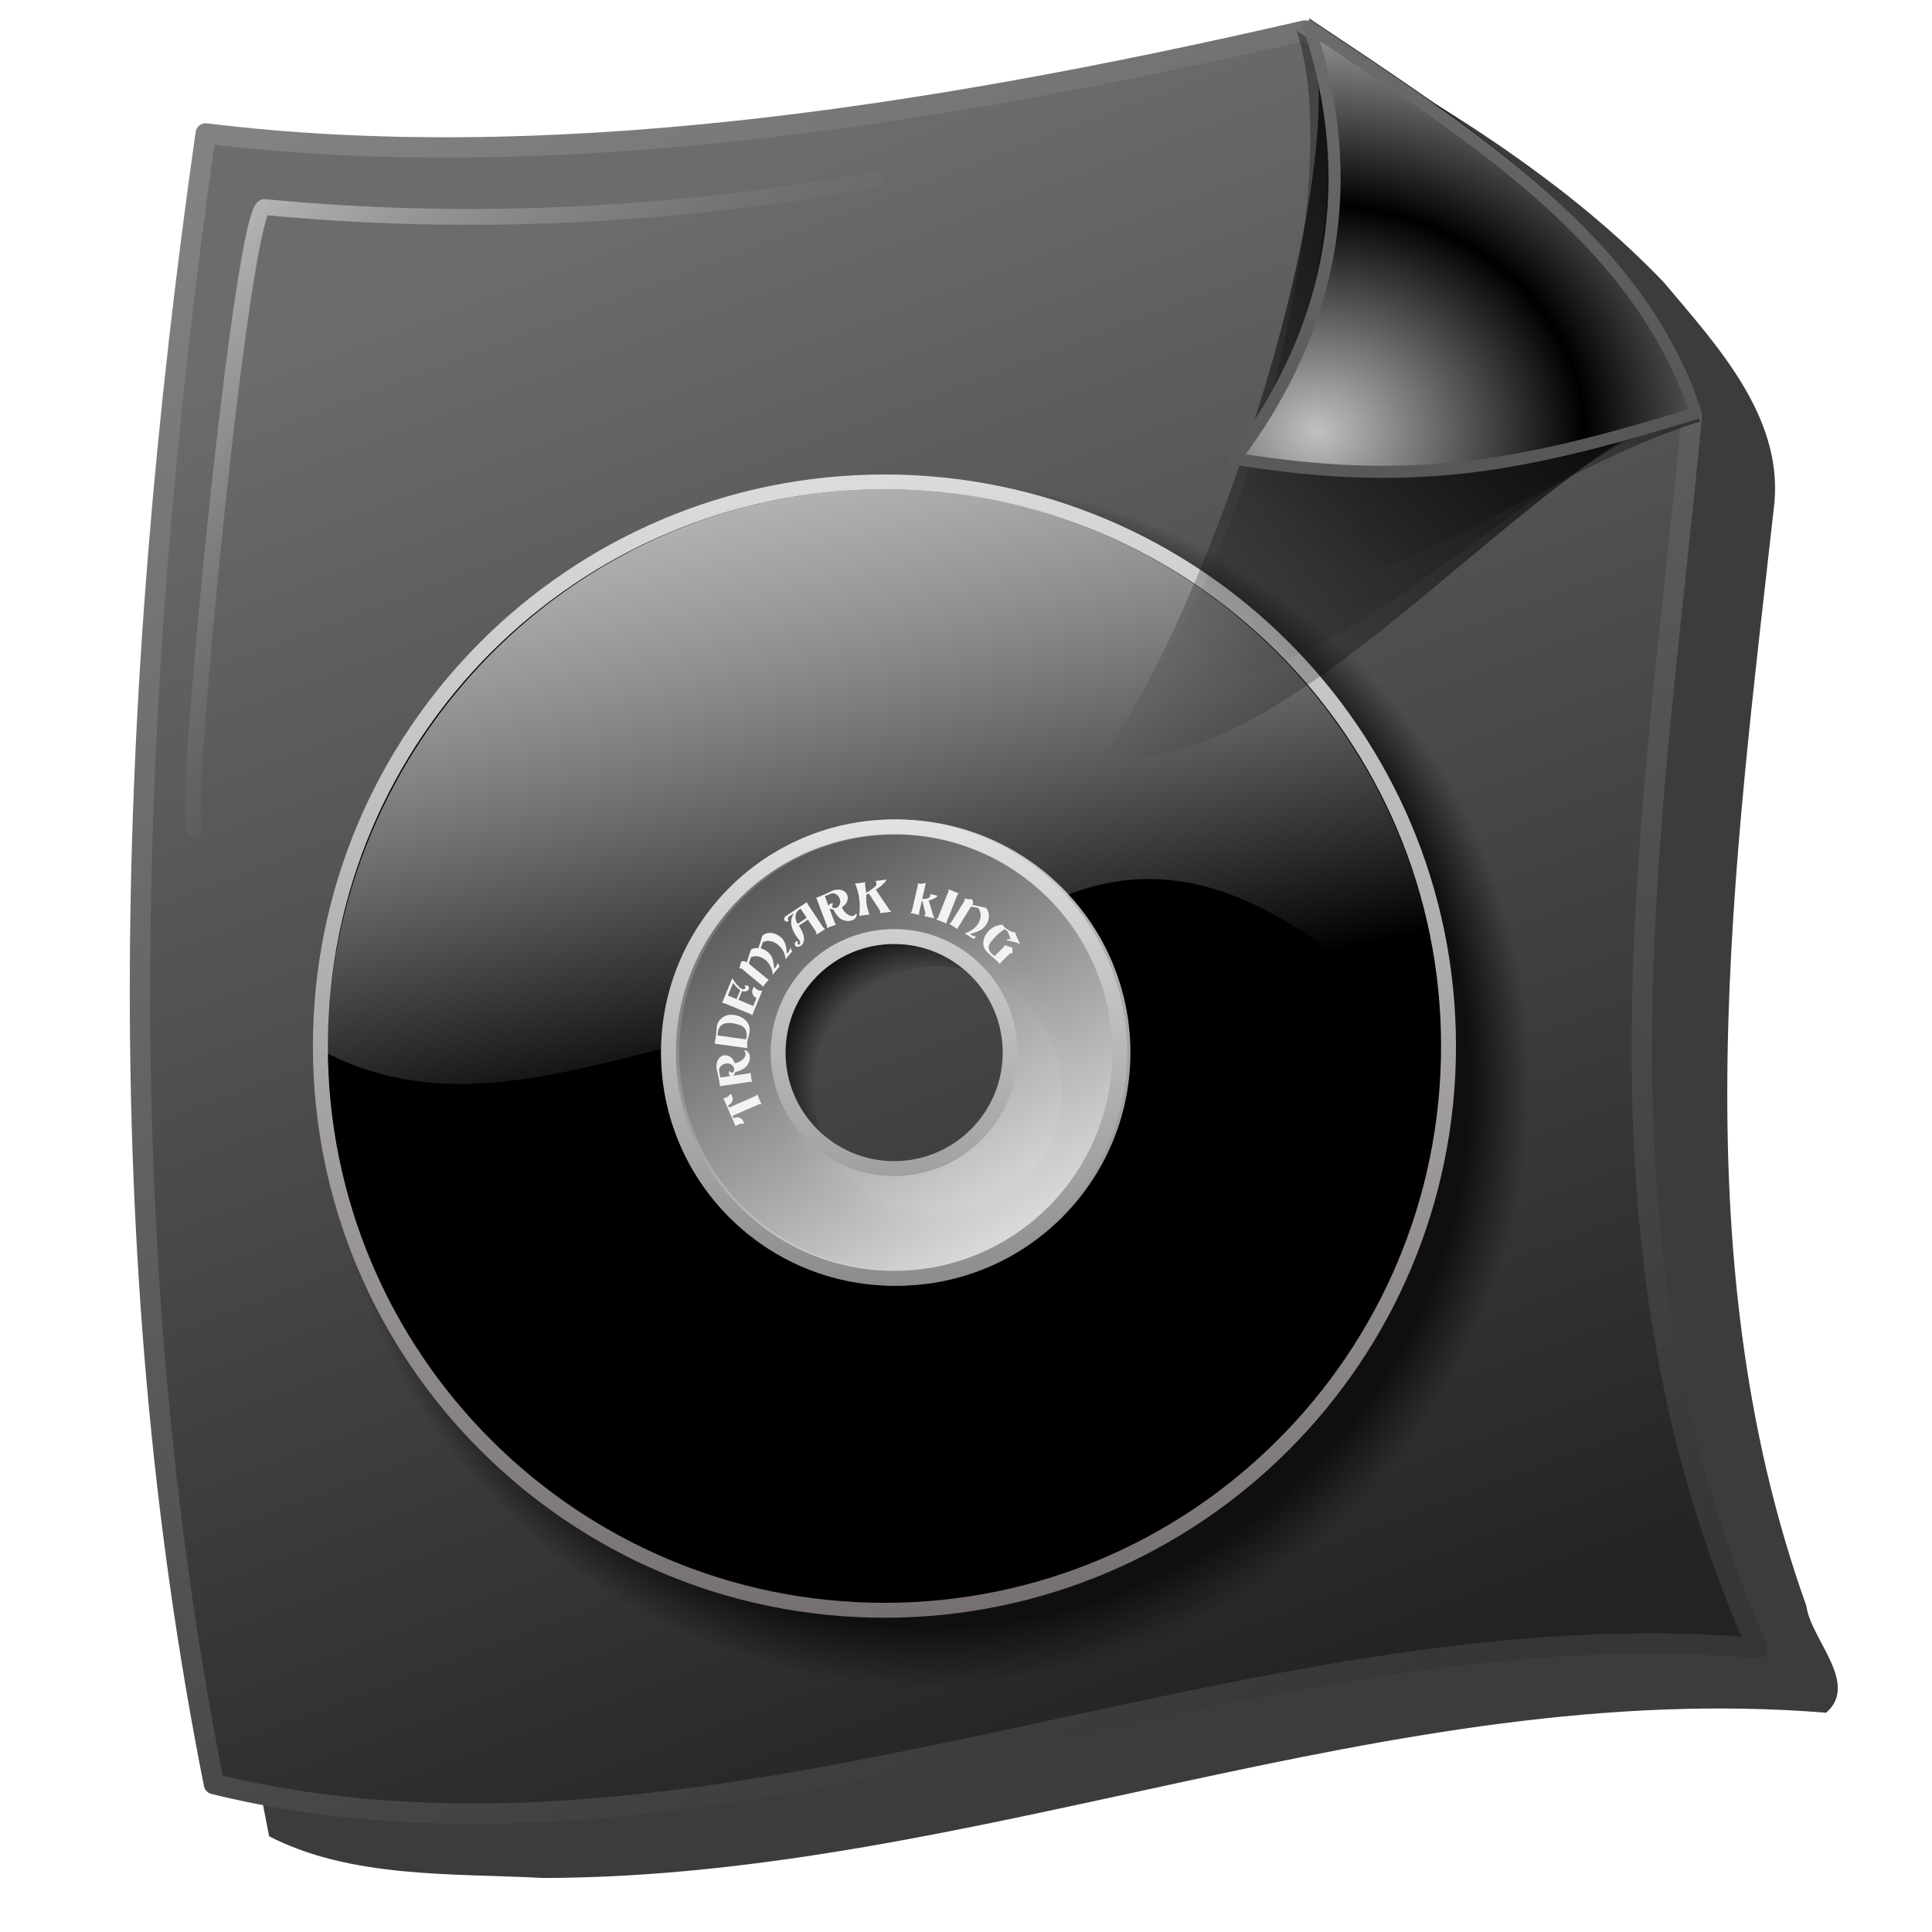 <?xml version="1.0" encoding="UTF-8" standalone="no"?>
<!-- Created with Inkscape (http://www.inkscape.org/) -->

<svg
   xmlns:dc="http://purl.org/dc/elements/1.1/"
   xmlns:cc="http://creativecommons.org/ns#"
   xmlns:rdf="http://www.w3.org/1999/02/22-rdf-syntax-ns#"
   xmlns:svg="http://www.w3.org/2000/svg"
   xmlns="http://www.w3.org/2000/svg"
   xmlns:xlink="http://www.w3.org/1999/xlink"
   xmlns:sodipodi="http://sodipodi.sourceforge.net/DTD/sodipodi-0.dtd"
   xmlns:inkscape="http://www.inkscape.org/namespaces/inkscape"
   width="256"
   inkscape:output_extension="org.inkscape.output.svg.inkscape"
   sodipodi:version="0.32"
   height="256"
   sodipodi:docname="text-x-install.svg"
   id="svg2"
   inkscape:version="0.91 r13725"
   version="1.1">
  <defs
     id="defs5">
    <linearGradient
       inkscape:collect="always"
       id="linearGradient4340">
      <stop
         id="stop4342"
         stop-color="#c3c3c3"
         stop-opacity="1" />
      <stop
         offset="1"
         id="stop4344"
         stop-color="#626262"
         stop-opacity="0" />
    </linearGradient>
    <linearGradient
       inkscape:collect="always"
       id="linearGradient4317">
      <stop
         id="stop4319"
         stop-color="#6c6c6c"
         stop-opacity="1" />
      <stop
         offset="1"
         id="stop4321"
         stop-color="#565656"
         stop-opacity="1" />
    </linearGradient>
    <linearGradient
       id="linearGradient4311"
       inkscape:collect="always">
      <stop
         id="stop4313"
         stop-color="#a8a8a8"
         stop-opacity="1"
         style="stop-color:#c1c1c1;stop-opacity:1" />
      <stop
         id="stop4315"
         offset="1"
         stop-color="black"
         stop-opacity="1" />
    </linearGradient>
    <linearGradient
       id="linearGradient3901">
      <stop
         id="stop3903"
         stop-color="#5a5a5a"
         stop-opacity="0.837" />
      <stop
         offset="1"
         id="stop3905"
         stop-color="#ffffff"
         stop-opacity="0.886" />
    </linearGradient>
    <linearGradient
       id="linearGradient3895">
      <stop
         id="stop3897"
         stop-color="#b5b5b5"
         stop-opacity="1" />
      <stop
         offset="1"
         id="stop3899"
         stop-color="#ffffff"
         stop-opacity="0" />
    </linearGradient>
    <linearGradient
       id="linearGradient3939">
      <stop
         id="stop3941"
         stop-color="#0f0f0f"
         stop-opacity="1" />
      <stop
         offset="0.185"
         id="stop3951"
         stop-color="#0f0f0f"
         stop-opacity="0" />
      <stop
         offset="0.254"
         id="stop3947"
         stop-color="#0f0f0f"
         stop-opacity="1" />
      <stop
         offset="0.9"
         id="stop3949"
         stop-color="#0f0f0f"
         stop-opacity="1" />
      <stop
         offset="1"
         id="stop3943"
         stop-color="#0f0f0f"
         stop-opacity="0" />
    </linearGradient>
    <linearGradient
       id="linearGradient3894">
      <stop
         id="stop3896"
         stop-color="#736d6d"
         stop-opacity="1" />
      <stop
         offset="1"
         id="stop3898"
         stop-color="#dedede"
         stop-opacity="1" />
    </linearGradient>
    <linearGradient
       id="linearGradient2820">
      <stop
         id="stop2822"
         stop-color="#878787"
         stop-opacity="1" />
      <stop
         offset="1"
         id="stop2824"
         stop-color="#e6e6e6"
         stop-opacity="1" />
    </linearGradient>
    <linearGradient
       inkscape:collect="always"
       gradientTransform="matrix(1.044,0,0,1.044,-18.324,-13.443)"
       xlink:href="#linearGradient3901"
       id="linearGradient3133"
       y1="94.41"
       x1="104.51"
       y2="174.3"
       gradientUnits="userSpaceOnUse"
       x2="155.73" />
    <linearGradient
       inkscape:collect="always"
       gradientTransform="matrix(1.044,0,0,1.044,-18.324,-13.443)"
       xlink:href="#linearGradient2820"
       id="linearGradient3135"
       y1="180.35"
       x1="134.95"
       y2="84.73"
       gradientUnits="userSpaceOnUse"
       x2="134.95" />
    <linearGradient
       inkscape:collect="always"
       gradientTransform="matrix(1.032,0,0,1.044,-15.384,-12.674)"
       xlink:href="#linearGradient3895"
       id="linearGradient3138"
       y1="21.894"
       x1="119.32"
       y2="128.8"
       gradientUnits="userSpaceOnUse"
       x2="142.84" />
    <linearGradient
       inkscape:collect="always"
       gradientTransform="matrix(1.044,0,0,1.044,-17.06,-14.074)"
       xlink:href="#linearGradient3894"
       id="linearGradient3141"
       y1="242.08"
       x1="136.17"
       y2="19.972"
       gradientUnits="userSpaceOnUse"
       x2="124.07" />
    <radialGradient
       fx="138.66"
       fy="139.38"
       cx="138.66"
       cy="139.38"
       inkscape:collect="always"
       gradientTransform="matrix(1.088,0,0,1.088,-21.79,-21.333)"
       xlink:href="#linearGradient3939"
       id="radialGradient3144"
       r="108.59"
       gradientUnits="userSpaceOnUse" />
    <linearGradient
       id="linearGradient2296">
      <stop
         id="stop2298"
         stop-color="#363636"
         stop-opacity="1" />
      <stop
         offset="1"
         id="stop2300"
         stop-color="#959595"
         stop-opacity="1"
         style="stop-color:#828282;stop-opacity:1" />
    </linearGradient>
    <linearGradient
       inkscape:collect="always"
       id="linearGradient2813">
      <stop
         id="stop2815"
         stop-color="#7a7a7a"
         stop-opacity="1"
         style="stop-color:#6c6c6c;stop-opacity:1" />
      <stop
         offset="1"
         id="stop2817"
         stop-color="#232323"
         stop-opacity="1" />
    </linearGradient>
    <radialGradient
       fx="182.14"
       fy="171.06"
       cx="182.14"
       cy="171.06"
       inkscape:collect="always"
       gradientTransform="matrix(1.141,0.02,-0.017,0.966,-30.4,-111.736)"
       spreadMethod="reflect"
       r="31.04"
       id="radialGradient2851"
       xlink:href="#linearGradient4311"
       gradientUnits="userSpaceOnUse" />
    <linearGradient
       inkscape:collect="always"
       id="linearGradient2802"
       xlink:href="#linearGradient2784"
       y1="132.29"
       y2="183.27"
       x1="227.38"
       x2="183.26"
       gradientUnits="userSpaceOnUse"
       gradientTransform="translate(-10.376,-111.323)" />
    <linearGradient
       inkscape:collect="always"
       gradientTransform="translate(-9.285,-7.691)"
       id="linearGradient2800-6"
       xlink:href="#linearGradient2776"
       y1="27.97"
       y2="98.26"
       x1="224.81"
       x2="168.54"
       gradientUnits="userSpaceOnUse" />
    <linearGradient
       inkscape:collect="always"
       gradientTransform="translate(-7.649,-9.328)"
       id="linearGradient2798-2"
       xlink:href="#linearGradient2768"
       y1="37.25"
       y2="114.14"
       x1="227.38"
       x2="158.17"
       gradientUnits="userSpaceOnUse" />
    <linearGradient
       id="linearGradient2768">
      <stop
         id="stop2770"
         stop-color="#000000"
         stop-opacity="1" />
      <stop
         offset="1"
         id="stop2772-2"
         stop-color="#000000"
         stop-opacity="0" />
    </linearGradient>
    <linearGradient
       id="linearGradient2776">
      <stop
         id="stop2778"
         stop-color="#000000"
         stop-opacity="1" />
      <stop
         offset="1"
         id="stop2780"
         stop-color="black"
         stop-opacity="0" />
    </linearGradient>
    <linearGradient
       id="linearGradient2784">
      <stop
         id="stop2786"
         stop-color="#000000"
         stop-opacity="0.853" />
      <stop
         offset="1"
         id="stop2788"
         stop-color="#000000"
         stop-opacity="0" />
    </linearGradient>
    <linearGradient
       inkscape:collect="always"
       gradientTransform="translate(-5.467,-2.782)"
       xlink:href="#linearGradient2296"
       id="linearGradient4767"
       y1="236.48"
       x1="176.83"
       y2="13.72"
       gradientUnits="userSpaceOnUse"
       x2="55.27" />
    <linearGradient
       inkscape:collect="always"
       xlink:href="#linearGradient2813"
       id="linearGradient4309"
       x1="391.13"
       y1="19.43"
       x2="468.15"
       y2="223.1"
       gradientUnits="userSpaceOnUse"
       gradientTransform="translate(-272.385,-5.021)" />
    <linearGradient
       inkscape:collect="always"
       xlink:href="#linearGradient4317"
       id="linearGradient4323"
       x1="186.04"
       y1="114.27"
       x2="203.75"
       y2="177.35"
       gradientUnits="userSpaceOnUse"
       gradientTransform="translate(-10.376,-111.323)" />
    <linearGradient
       inkscape:collect="always"
       xlink:href="#linearGradient4340"
       id="linearGradient4346"
       x1="28.314"
       y1="23.482"
       x2="80.117"
       y2="78.928"
       gradientUnits="userSpaceOnUse" />
    <filter
       inkscape:collect="always"
       style="color-interpolation-filters:sRGB"
       id="filter4209"
       x="-0.025"
       width="1.05"
       y="-0.023"
       height="1.046">
      <feGaussianBlur
         inkscape:collect="always"
         stdDeviation="2.289"
         id="feGaussianBlur4211" />
    </filter>
    <filter
       inkscape:collect="always"
       style="color-interpolation-filters:sRGB"
       id="filter4233"
       x="-0.027"
       width="1.054"
       y="-0.022"
       height="1.043">
      <feGaussianBlur
         inkscape:collect="always"
         stdDeviation="0.885"
         id="feGaussianBlur4235" />
    </filter>
  </defs>
  <sodipodi:namedview
     inkscape:zoom="3.5351562"
     objecttolerance="10.0"
     inkscape:window-x="0"
     inkscape:window-y="0"
     bordercolor="#666666"
     id="base"
     inkscape:pageopacity="0.0"
     guidetolerance="10.0"
     inkscape:window-maximized="1"
     pagecolor="#ffffff"
     inkscape:window-width="1920"
     showgrid="false"
     inkscape:cx="128"
     inkscape:cy="128.28287"
     inkscape:window-height="1056"
     borderopacity="1.0"
     inkscape:pageshadow="2"
     gridtolerance="10.0"
     inkscape:current-layer="svg2" />
  <path
     style="fill:#000000;fill-opacity:0.764;fill-rule:evenodd;stroke:none;filter:url(#filter4209)"
     d="M 176.885,9.76 C 131.098,19.856 83.825,27.759 36.76,22.229 c -4.99,5.224 -2.888,14.086 -4.719,20.719 -8.208,66.456 -9.532,134.467 3.625,200.375 10.918,5.597 24.247,4.88 36.375,5.52 57.608,-0.139 112.035,-26.624 169.938,-21.895 4.431,-3.899 -2.052,-9.724 -2.625,-14.156 -16.815,-46.978 -9.629,-97.833 -4.229,-146.217 1.024,-11.592 -7.764,-20.946 -14.682,-29.192 -11.2,-11.673 -24.893,-20.705 -38.746,-28.715 -1.604,0.365 -3.208,0.729 -4.812,1.094 z"
     id="path2824"
     inkscape:connector-curvature="0" />
  <path
     style="fill:url(#linearGradient4309);fill-opacity:1;fill-rule:evenodd;stroke:url(#linearGradient4767);stroke-width:2.7;stroke-linecap:round;stroke-linejoin:round;stroke-miterlimit:4;stroke-dasharray:none;stroke-opacity:1"
     stroke-miterlimit="4"
     d="m 27.259,17.682 c 44.375,5.459 94.018,-1.726 145.63,-13.636 21.569,14.403 43.827,28.392 51.27,51.27 -5.147,54.361 -15.363,108.723 8.727,163.084 -67.633,-6.078 -137.994,34.332 -204.537,17.999 -14.017,-70.496 -11.74,-143.868 -1.091,-218.718 z"
     id="path1873-5"
     inkscape:connector-curvature="0"
     sodipodi:nodetypes="cccccc" />
  <g
     id="g3152"
     transform="matrix(0.676,0,0,0.676,35.611,55.444)">
    <path
       sodipodi:nodetypes="csssccsssc"
       inkscape:connector-curvature="0"
       id="path3908"
       d="m 129.089,12.175 c -65.229,-1e-06 -118.164,52.97 -118.164,118.199 0,65.229 52.935,118.164 118.164,118.164 65.229,0 118.164,-52.935 118.164,-118.164 0,-65.229 -52.935,-118.199 -118.164,-118.199 z  m 2.022,95.222 c 13.419,0 24.302,10.884 24.302,24.302 0,13.419 -10.884,24.302 -24.302,24.302 -13.419,0 -24.302,-10.884 -24.302,-24.302 1e-05,-13.419 10.884,-24.302 24.302,-24.302 z "
       fill="url(#radialGradient3144)"
       stroke="none"
       fill-opacity="1" />
    <path
       inkscape:connector-curvature="0"
       id="path1873"
       d="m 120.684,12.45 c -61.036,0 -110.568,49.565 -110.568,110.6 0,61.036 49.532,110.568 110.568,110.568 61.036,0 110.568,-49.532 110.568,-110.568 0,-61.036 -49.532,-110.6 -110.568,-110.6 z  m 2.512,67.633 c 24.414,2e-06 44.24,19.793 44.24,44.208 -1e-05,24.414 -19.826,44.24 -44.24,44.24 -24.414,0 -44.208,-19.826 -44.208,-44.24 0,-24.414 19.793,-44.208 44.208,-44.208 z "
       stroke-opacity="1"
       stroke-dasharray="none"
       fill="#000000"
       stroke="url(#linearGradient3141)"
       stroke-linejoin="round"
       fill-opacity="1"
       stroke-linecap="round"
       stroke-width="2.923"
       stroke-dashoffset="0"
       stroke-miterlimit="4" />
    <path
       sodipodi:nodetypes="cccsccc"
       inkscape:connector-curvature="0"
       id="path2796"
       d="m 120.745,13.848 c -60.316,0 -109.293,49.565 -109.293,110.6 20.683,10.479 41.71,5.327 66.031,-1.044 6e-06,-24.414 20.053,-44.24 44.747,-44.24 13.194,0 25.04,5.657 33.23,14.649 19.512,-7.94 41.595,-4.387 74.545,30.635 0,-61.036 -48.944,-110.6 -109.26,-110.6 z "
       fill="url(#linearGradient3138)"
       stroke="none"
       fill-opacity="1" />
    <path
       inkscape:connector-curvature="0"
       id="path2807"
       d="m 122.585,80.062 c -24.414,0 -44.24,19.826 -44.24,44.24 0,24.414 19.826,44.24 44.24,44.24 24.414,0 44.208,-19.826 44.208,-44.24 0,-24.414 -19.793,-44.24 -44.208,-44.24 z  m 0,21.5 c 12.556,0 22.74,10.184 22.74,22.74 -1e-05,12.556 -10.184,22.74 -22.74,22.74 -12.556,0 -22.74,-10.184 -22.74,-22.74 0,-12.556 10.184,-22.74 22.74,-22.74 z "
       stroke-opacity="1"
       stroke-dasharray="none"
       fill="url(#linearGradient3133)"
       stroke="url(#linearGradient3135)"
       stroke-linejoin="round"
       fill-opacity="1"
       stroke-linecap="round"
       stroke-width="2.923"
       stroke-dashoffset="0"
       stroke-miterlimit="4" />
    <path
       sodipodi:nodetypes="cscsscccccccccsscsccccccccccccccccccssssssccccsssssscsccscccccsccscccsccccsscscccccccccsccccsccccsssssssssssccccccccccccccccccsccccscccscccscccscccsccccsssssccccsccssscsssssccccccccccccsccccccccccccccccccccccssssssccccsssssscsccscccccscccssccccccccsccssccccccccccccccscccccccsccccccsccccccccscccccccccsscccccccsccsccscssccccccccssssccccccc"
       inkscape:connector-curvature="0"
       id="text2832"
       d="m 91.498,138.696 c 0.156,-0.089 0.351,-0.205 0.515,-0.276 0.362,-0.158 0.773,-0.225 1.164,-0.129 -0.051,-0.163 -0.095,-0.358 -0.167,-0.522 -0.03,-0.069 -0.081,-0.139 -0.111,-0.208 -0.404,-0.572 -1.079,-0.687 -1.674,-0.427 l -.103,.045 -.211,-.482 5.244,-2.291 c 0.135,0.003 0.298,0.024 0.443,0.052 l -.869,-1.989 c -0.086,0.109 -0.177,0.252 -0.274,0.335 l -5.244,2.291 -.181,-.413 c 0.177,-0.088 0.353,-0.226 0.508,-0.386 0.465,-0.439 0.479,-1.04 0.249,-1.565 -0.049,-0.112 -0.147,-0.243 -0.213,-0.348 -0.289,0.301 -0.577,0.58 -0.913,0.727 -0.146,0.064 -0.359,0.116 -0.542,0.144 l 2.378,5.442 m -3.679,-11.031 c 0.275,1.033 0.484,2.075 0.638,3.126 l -.011,.182 .183,-.112 5.699,-.834 .374,.088 -.277,-1.897 -.336,.172 -2.994,.438 .343,-.705 .81,-.242 .899,-.473 c 0.796,-0.534 1.279,-1.516 1.139,-2.474 -0.096,-0.527 -0.509,-1.141 -1.085,-1.057 l -.074,.011 -.018,.069 c 0.033,0.033 0.092,0.043 0.134,0.075 0.101,0.109 0.204,0.293 0.227,0.451 0.03,0.205 -0.037,0.461 -0.141,0.657 -0.399,0.647 -1.175,1.121 -1.928,1.232 -0.019,0.003 -0.059,-0.01 -0.068,-0.009 -0.268,-0.92 -1.126,-1.659 -2.083,-1.519 -0.093,0.014 -0.193,0.047 -0.276,0.059 -0.991,0.363 -1.33,1.553 -1.186,2.538 l .033,.223 m .454,.18 c -0.023,-0.614 0.425,-1.116 0.987,-1.303 0.137,-0.039 0.311,-0.083 0.45,-0.104 0.093,-0.014 0.198,-0.01 0.263,-0.019 0.563,0.022 1.186,0.51 1.267,1.068 0.023,0.158 -0.013,0.363 -0.102,0.537 -0.069,0.115 -0.18,0.197 -0.292,0.214 -0.167,0.025 -0.406,-0.112 -0.495,-0.336 -0.062,0.028 -0.107,0.111 -0.147,0.164 -0.021,0.117 -0.019,0.259 -0.004,0.361 l .026,.177 c 0.065,0.057 0.125,0.143 0.207,0.179 0.003,0.019 0.051,0.087 0.054,0.106 l -.017,.012 -1.943,.284 -.253,-1.34 m -.422,-8.761 c -0.068,0.768 -0.147,1.545 -0.254,2.317 -0.051,0.372 -0.128,0.789 -0.178,1.152 l 6.367,.879 c -0.014,-0.448 -0.035,-0.915 0.028,-1.371 0.017,-0.121 0.06,-0.295 0.076,-0.416 0.163,-0.423 0.284,-0.89 0.345,-1.328 l .048,-.344 c 0.04,-1.73 -1.45,-2.828 -3.032,-3.046 -0.223,-0.031 -0.505,-0.051 -0.742,-0.055 -1.245,0.084 -2.443,0.934 -2.658,2.213 m .116,1.704 .108,-.782 c 0.053,-0.249 0.159,-0.462 0.293,-0.68 0.537,-0.798 1.56,-0.923 2.5,-0.793 0.596,0.082 1.214,0.272 1.675,0.44 0.933,0.385 1.245,1.358 1.116,2.288 -0.014,0.102 -0.049,0.221 -0.061,0.305 l -.104,.137 -5.492,-.758 c -0.013,-0.04 -0.022,-0.117 -0.035,-0.157 m .884,-6.201 .349,-.008 5.296,2.192 .241,.252 1.998,-4.827 c -0.262,-0.007 -0.554,-0.036 -0.789,-0.133 -0.321,-0.133 -0.622,-0.39 -0.81,-0.722 l -.039,.045 c -0.071,0.123 -0.164,0.298 -0.225,0.446 l -.068,.165 c -0.196,0.621 0.155,1.345 0.763,1.597 0.017,0.007 0.042,-0.003 0.051,0.001 l -.65,1.571 -2.908,-1.204 .712,-1.719 c 0.249,0.062 0.5,0.095 0.758,0.06 0.243,-0.072 0.484,-0.237 0.567,-0.436 0.054,-0.13 0.04,-0.319 -0.027,-0.499 -0.057,-0.084 -0.162,-0.149 -0.249,-0.184 -0.174,-0.072 -0.406,-0.076 -0.59,-5e-05 0.017,0.007 0.045,0.039 0.062,0.046 0.054,0.043 0.101,0.123 0.123,0.193 0.002,0.092 0.015,0.21 -0.014,0.279 -0.018,0.043 -0.081,0.099 -0.12,0.143 -0.184,0.076 -0.367,0.051 -0.532,-0.017 -0.156,-0.065 -0.338,-0.191 -0.464,-0.304 -0.543,-0.53 -1.042,-1.143 -1.422,-1.799 l -2.012,4.862 m 1.15,-1.476 1.024,-2.474 c 0.377,0.563 0.85,1.043 1.396,1.442 l -.719,1.736 -1.702,-.704 m 4.539,-9.04 -.836,2.528 c -0.322,-0.157 -0.742,-0.297 -1.091,-0.171 l -.37,1.389 c 0.158,-0.028 0.306,-0.015 0.465,0.043 l 3.843,3.182 .292,.34 1.162,-1.404 -.394,-.216 -3.518,-2.912 .422,-1.261 c 1.03,-0.404 2.053,-0.093 2.835,0.554 0.84,0.695 1.427,1.828 1.428,2.902 l 1.354,-1.636 -.38,-.705 -.009,.041 c -0.083,0.321 -0.222,0.622 -0.425,0.868 -0.048,0.058 -0.121,0.132 -0.175,0.197 l -.099,-.057 c -0.031,-0.684 -0.149,-1.367 -0.357,-2.015 -0.19,-0.463 -0.501,-0.854 -0.87,-1.159 -0.384,-0.318 -0.867,-0.559 -1.362,-0.713 l .376,-1.177 c 0.271,-0.166 0.656,-0.262 0.968,-0.285 0.74,-0.01 1.484,0.314 2.056,0.787 0.832,0.689 1.403,1.783 1.434,2.821 l 1.3,-1.571 -.325,-.683 c -0.071,0.307 -0.246,0.65 -0.449,0.897 -0.042,0.051 -0.116,0.111 -0.158,0.162 l -.118,-.049 c -0.067,-0.995 -0.2,-1.983 -0.849,-2.776 -0.117,-0.109 -0.257,-0.249 -0.387,-0.357 -0.999,-0.827 -2.5,-1.179 -3.552,-0.233 l -.749,2.393 c -0.505,-0.052 -1.007,0.082 -1.462,0.278 m 6.661,-6.412 c -0.052,0.057 -0.07,0.115 -0.112,0.188 -0.102,0.169 -0.062,0.414 0.026,0.547 0.151,0.227 0.451,0.321 0.717,0.143 0.024,-0.016 0.06,-0.063 0.091,-0.083 -0.01,-0.016 -0.047,-0.036 -0.052,-0.044 -0.151,-0.227 -0.138,-0.529 0.034,-0.745 l .93,-.62 .042,.029 c -0.172,0.284 -0.31,0.636 -0.414,0.954 -0.255,1.175 0.214,2.353 0.86,3.323 0.177,0.266 0.388,0.532 0.571,0.771 l .078,.117 c 0.136,0.203 0.248,0.456 0.208,0.685 -0.042,0.073 -0.086,0.125 -0.149,0.167 -0.128,0.063 -0.245,0.039 -0.308,-0.055 -0.089,-0.133 -0.081,-0.409 0.05,-0.519 -0.133,-0.081 -0.308,-0.055 -0.425,0.024 -0.078,0.052 -0.159,0.151 -0.208,0.229 -0.031,0.089 -0.065,0.19 -0.044,0.289 0.016,0.091 0.07,0.224 0.112,0.287 0.224,0.336 0.751,0.245 1.11,0.005 0.086,-0.057 0.177,-0.141 0.237,-0.203 0.834,-1.154 0.047,-2.674 -0.641,-3.706 l .016,-.044 1.751,-1.167 1.6,2.4 .12,.552 1.65,-1.1 -.401,-.365 -3.096,-4.644 -.052,-.281 -4.3,2.867 m 2.588,-1.251 c 0.06,-0.063 0.138,-0.115 0.208,-0.162 0.078,-0.052 0.18,-0.12 0.261,-0.151 l 1.167,1.751 -.044,.086 -1.634,1.089 -.109,-.029 c -0.521,-0.782 -0.592,-1.921 0.151,-2.585 m 6.54,-3.775 c -0.95,0.49 -1.923,0.919 -2.916,1.295 l -.18,.028 .149,.155 2.039,5.387 -.005,.384 1.793,-.679 -.241,-.291 -1.071,-2.83 .763,.183 .41,.739 .656,.776 c 0.693,0.662 1.756,0.923 2.661,0.58 0.494,-0.207 1.005,-0.742 0.799,-1.287 l -.027,-.07 -.071,-.003 c -0.025,0.04 -0.023,0.099 -0.045,0.147 -0.084,0.122 -0.242,0.263 -0.392,0.319 -0.193,0.073 -0.458,0.063 -0.672,0.003 -0.718,-0.251 -1.348,-0.906 -1.617,-1.618 -0.007,-0.018 -0.002,-0.059 -0.006,-0.068 0.841,-0.459 1.378,-1.456 1.035,-2.361 -0.033,-0.088 -0.087,-0.178 -0.117,-0.257 -0.568,-0.89 -1.802,-0.965 -2.734,-0.613 l -.211,.08 m -.079,.482 c 0.594,-0.155 1.182,0.176 1.485,0.684 0.068,0.125 0.148,0.285 0.198,0.417 0.033,0.088 0.052,0.191 0.076,0.253 0.1,0.555 -0.243,1.268 -0.771,1.467 -0.149,0.057 -0.357,0.065 -0.547,0.016 -0.127,-0.042 -0.231,-0.133 -0.271,-0.239 -0.06,-0.158 0.022,-0.42 0.222,-0.556 -0.041,-0.055 -0.131,-0.081 -0.192,-0.108 -0.119,0.005 -0.257,0.037 -0.354,0.074 l -.167,.063 c -0.042,0.076 -0.113,0.153 -0.13,0.24 -0.018,0.007 -0.075,0.068 -0.092,0.075 l -.015,-.014 -.695,-1.837 1.254,-.535 m 4.674,-1.942 c 0.416,0.96 0.691,1.996 0.824,3.04 0.117,0.913 0.123,1.85 0.032,2.771 0.004,0.179 -0.032,0.345 -0.095,0.514 l 2.088,-.267 c -0.092,-0.13 -0.159,-0.283 -0.198,-0.439 -0.176,-0.565 -0.325,-1.133 -0.399,-1.711 -0.07,-0.55 -0.072,-1.156 -0.057,-1.707 l .497,-.262 2.2,3.356 .018,.14 c 0.017,0.13 -0.005,0.256 -0.048,0.366 l 2.302,-.294 c -0.134,-0.087 -0.271,-0.193 -0.399,-0.309 l -2.702,-4.022 c 0.733,-0.416 1.358,-0.941 1.899,-1.597 0.073,-0.095 0.168,-0.239 0.199,-0.366 l -2.153,.275 c 0.086,0.15 0.169,0.357 0.187,0.497 0.026,0.205 -0.051,0.414 -0.264,0.602 -0.545,0.477 -1.136,0.893 -1.767,1.22 l -.211,-1.65 c 0.001,-0.142 0.048,-0.29 0.107,-0.421 l -2.06,.263 m 13.875,-.141 c -0.53,0.168 -1.088,0.204 -1.644,0.106 0.038,0.086 0.069,0.16 0.089,0.242 l -1.197,5.23 c -0.068,0.129 -0.178,0.229 -0.302,0.307 l 1.777,.407 c -0.05,-0.118 -0.065,-0.265 -0.056,-0.389 l .53,-2.317 .123,.009 .572,2.261 c 0.018,0.091 0.013,0.196 -0.008,0.287 -0.027,0.119 -0.1,0.266 -0.2,0.369 l 2.006,.459 -.18,-.35 -.941,-3.175 c 0.536,-0.109 1.06,-0.336 1.526,-0.644 0.08,-0.097 0.149,-0.188 0.172,-0.288 l -1.447,-.331 c 0.05,0.118 0.065,0.265 0.037,0.384 -0.013,0.055 -0.034,0.108 -0.045,0.154 -0.336,0.415 -1.03,0.458 -1.53,0.411 l .717,-3.132 m 4.411,1.253 c 0.023,0.12 0.037,0.288 0.011,0.429 l -2.03,5.108 c -0.007,0.017 -0.038,0.045 -0.045,0.063 -0.078,0.121 -0.2,0.224 -0.341,0.299 l 2.069,.823 -.016,-.29 2.11,-5.309 c 0.084,-0.108 0.179,-0.222 0.294,-0.308 l -2.052,-.816 m 7.383,3.646 -2.731,-.59 c 0.02,-0.032 0.075,-0.086 0.095,-0.118 0.164,-0.263 0.039,-0.739 -0.104,-0.972 -0.516,0.011 -1.01,-0.03 -1.491,-0.163 0.04,0.113 0.067,0.23 0.082,0.349 l -2.678,4.31 c -0.116,0.116 -0.248,0.222 -0.379,0.307 l 1.62,1.007 c 0.029,-0.082 0.064,-0.192 0.093,-0.274 l 2.549,-4.102 1.424,.254 c 0.309,0.446 0.48,0.973 0.476,1.513 -0.018,0.564 -0.222,1.123 -0.505,1.578 -0.57,0.918 -1.586,1.592 -2.624,1.909 l 1.732,1.076 .535,-.398 -.88,-.292 -.301,-.209 .039,-.098 c 0.775,-0.215 1.548,-0.443 2.235,-0.89 0.333,-0.269 0.646,-0.594 0.879,-0.969 0.61,-0.982 0.744,-2.248 -0.064,-3.226 m 5.695,4.822 c -0.77,-0.097 -1.572,-0.532 -2.134,-1.1 -0.119,-0.12 -0.231,-0.287 -0.344,-0.427 -0.764,0.056 -1.476,0.272 -2.116,0.708 -0.153,0.126 -0.353,0.271 -0.507,0.423 -1.015,1.005 -1.587,2.617 -0.696,3.877 0.165,0.18 0.33,0.374 0.502,0.547 0.608,0.614 1.343,1.156 1.945,1.763 0.126,0.127 0.258,0.287 0.383,0.414 0.06,-0.113 0.114,-0.232 0.181,-0.325 l 1.756,-1.739 c 0.16,-0.066 0.313,-0.112 0.492,-0.038 l .012,-1.136 -1.579,-.499 c -0.007,0.126 -0.001,0.252 -0.081,0.345 l -1.836,1.819 c -0.199,-0.147 -0.424,-0.321 -0.596,-0.494 -0.126,-0.127 -0.264,-0.294 -0.363,-0.447 -0.461,-0.813 -0.052,-1.588 0.549,-2.237 0.214,-0.238 0.427,-0.49 0.654,-0.715 0.507,-0.503 1.107,-0.978 1.707,-1.401 l .622,.455 .597,1.577 -.677,-.123 -.015,.306 c 0.863,0.15 1.739,0.38 2.548,0.716 -0.409,-0.719 -0.737,-1.478 -1.006,-2.27"
       fill="#f3f3f3"
       font-family="Becker"
       text-anchor="start"
       text-align="start"
       stroke="none"
       font-style="normal"
       line-height="100%"
       fill-opacity="1"
       font-weight="bold"
       font-stretch="normal"
       font-size="9"
       font-variant="normal"
       writing-mode="lr-tb" />
  </g>
  <g
     id="g4224"
     style="filter:url(#filter4233)">
    <path
       style="opacity:0.909;fill:url(#linearGradient2798-2);fill-opacity:1;fill-rule:evenodd;stroke:none"
       d="m 146.163,100.042 c 13.285,-17.449 34.021,-77.541 27.271,-97.632 21.569,14.403 43.827,28.392 51.27,51.27 -22.058,6.721 -54.135,50.394 -78.542,46.362 z"
       id="path2766"
       inkscape:connector-curvature="0"
       sodipodi:nodetypes="cccc" />
    <path
       style="opacity:0.415;fill:url(#linearGradient2800-6);fill-opacity:1;fill-rule:evenodd;stroke:none"
       d="m 152.163,90.225 c 13.285,-17.449 26.385,-66.087 19.636,-86.178 21.569,14.403 43.827,28.392 51.27,51.27 -22.058,6.721 -46.499,38.94 -70.906,34.908 z"
       id="path2764"
       inkscape:connector-curvature="0"
       sodipodi:nodetypes="cccc" />
    <path
       style="opacity:0.763;fill:url(#linearGradient2802);fill-opacity:1;fill-rule:evenodd;stroke:none"
       d="m 157.071,78.771 c 13.285,-17.449 23.658,-54.088 16.908,-74.179 21.569,14.403 43.827,28.392 51.27,51.27 -22.058,6.721 -43.771,26.941 -68.179,22.908 z"
       id="path1877"
       inkscape:connector-curvature="0"
       sodipodi:nodetypes="cccc" />
  </g>
  <g
     font-size="7.5"
     font-variant="normal"
     letter-spacing="0"
     font-stretch="normal"
     font-weight="bold"
     line-height="125%"
     word-spacing="0"
     font-style="normal"
     transform="translate(65.93,-41.55)"
     id="text4330"
     stroke-opacity="1"
     font-family="STIX"
     fill="#000000"
     stroke="none"
     stroke-linejoin="miter"
     fill-opacity="1"
     stroke-linecap="butt"
     stroke-width="1">
    <path
       inkscape:connector-curvature="0"
       id="path4335"
       d="m -56.133,39.468 0,-0.188 c -0.307,0 -0.443,-0.165 -0.825,-1.073 l -1.665,-3.915 -0.21,0 -1.657,4.088 c -0.285,0.705 -0.398,0.84 -0.743,0.9 l 0,0.188 1.515,0 0,-0.188 c -0.443,-0.03 -0.608,-0.113 -0.608,-0.307 0,-0.18 0.142,-0.495 0.233,-0.728 l 0.098,-0.255 1.688,0 c 0.255,0.593 0.345,0.855 0.345,1.02 0,0.165 -0.098,0.225 -0.345,0.247 l -0.24,0.022 0,0.188 2.415,0 z m -2.288,-1.77 -1.462,0 0.705,-1.823 0.757,1.823 z" />
    <path
       inkscape:connector-curvature="0"
       id="path4337"
       d="m -55.761,34.398 0,0.188 c 0.525,0.045 0.63,0.15 0.63,0.735 l 0,3.203 c 0,0.383 -0.045,0.593 -0.292,0.69 -0.083,0.037 -0.195,0.052 -0.338,0.068 l 0,0.188 2.498,0 0,-0.188 c -0.593,-0.075 -0.652,-0.142 -0.652,-0.645 l 0,-1.44 c 0.99,-0.007 1.245,-0.03 1.567,-0.15 0.623,-0.233 0.968,-0.69 0.968,-1.29 0,-0.915 -0.765,-1.357 -2.018,-1.357 l -2.362,0 z m 1.845,0.525 c 0,-0.172 0.128,-0.263 0.375,-0.263 0.623,0 0.87,0.345 0.87,1.177 0,0.833 -0.307,1.087 -1.245,1.095 l 0,-2.01 z" />
  </g>
  <path
     d="m 25.741,109.755 c -1.586,-1.943 6.475,-83.269 9.335,-82.316 27.062,2.606 54.123,1.26 81.185,-3.677"
     id="path4338"
     inkscape:connector-curvature="0"
     sodipodi:nodetypes="ccc"
     stroke-opacity="1"
     stroke-dasharray="none"
     fill="none"
     fill-rule="evenodd"
     stroke="url(#linearGradient4346)"
     stroke-linejoin="miter"
     stroke-linecap="round"
     stroke-width="1.8"
     stroke-miterlimit="4"
     style="stroke-width:2.1;stroke-miterlimit:4;stroke-dasharray:none;stroke-linejoin:round;stroke:url(#linearGradient4346)" />
  <path
     sodipodi:nodetypes="cccc"
     inkscape:connector-curvature="0"
     id="path1875"
     d="m 163.617,60.771 c 13.285,-17.449 16.567,-37.179 9.818,-57.27 21.569,14.403 43.827,28.392 51.27,51.27 -22.058,6.721 -36.681,10.032 -61.088,6 z"
     stroke-miterlimit="4"
     style="fill:url(#radialGradient2851);fill-opacity:1;fill-rule:evenodd;stroke:url(#linearGradient4323);stroke-width:1.6;stroke-linecap:round;stroke-linejoin:round;stroke-miterlimit:4;stroke-dasharray:none;stroke-opacity:1" />
</svg>
